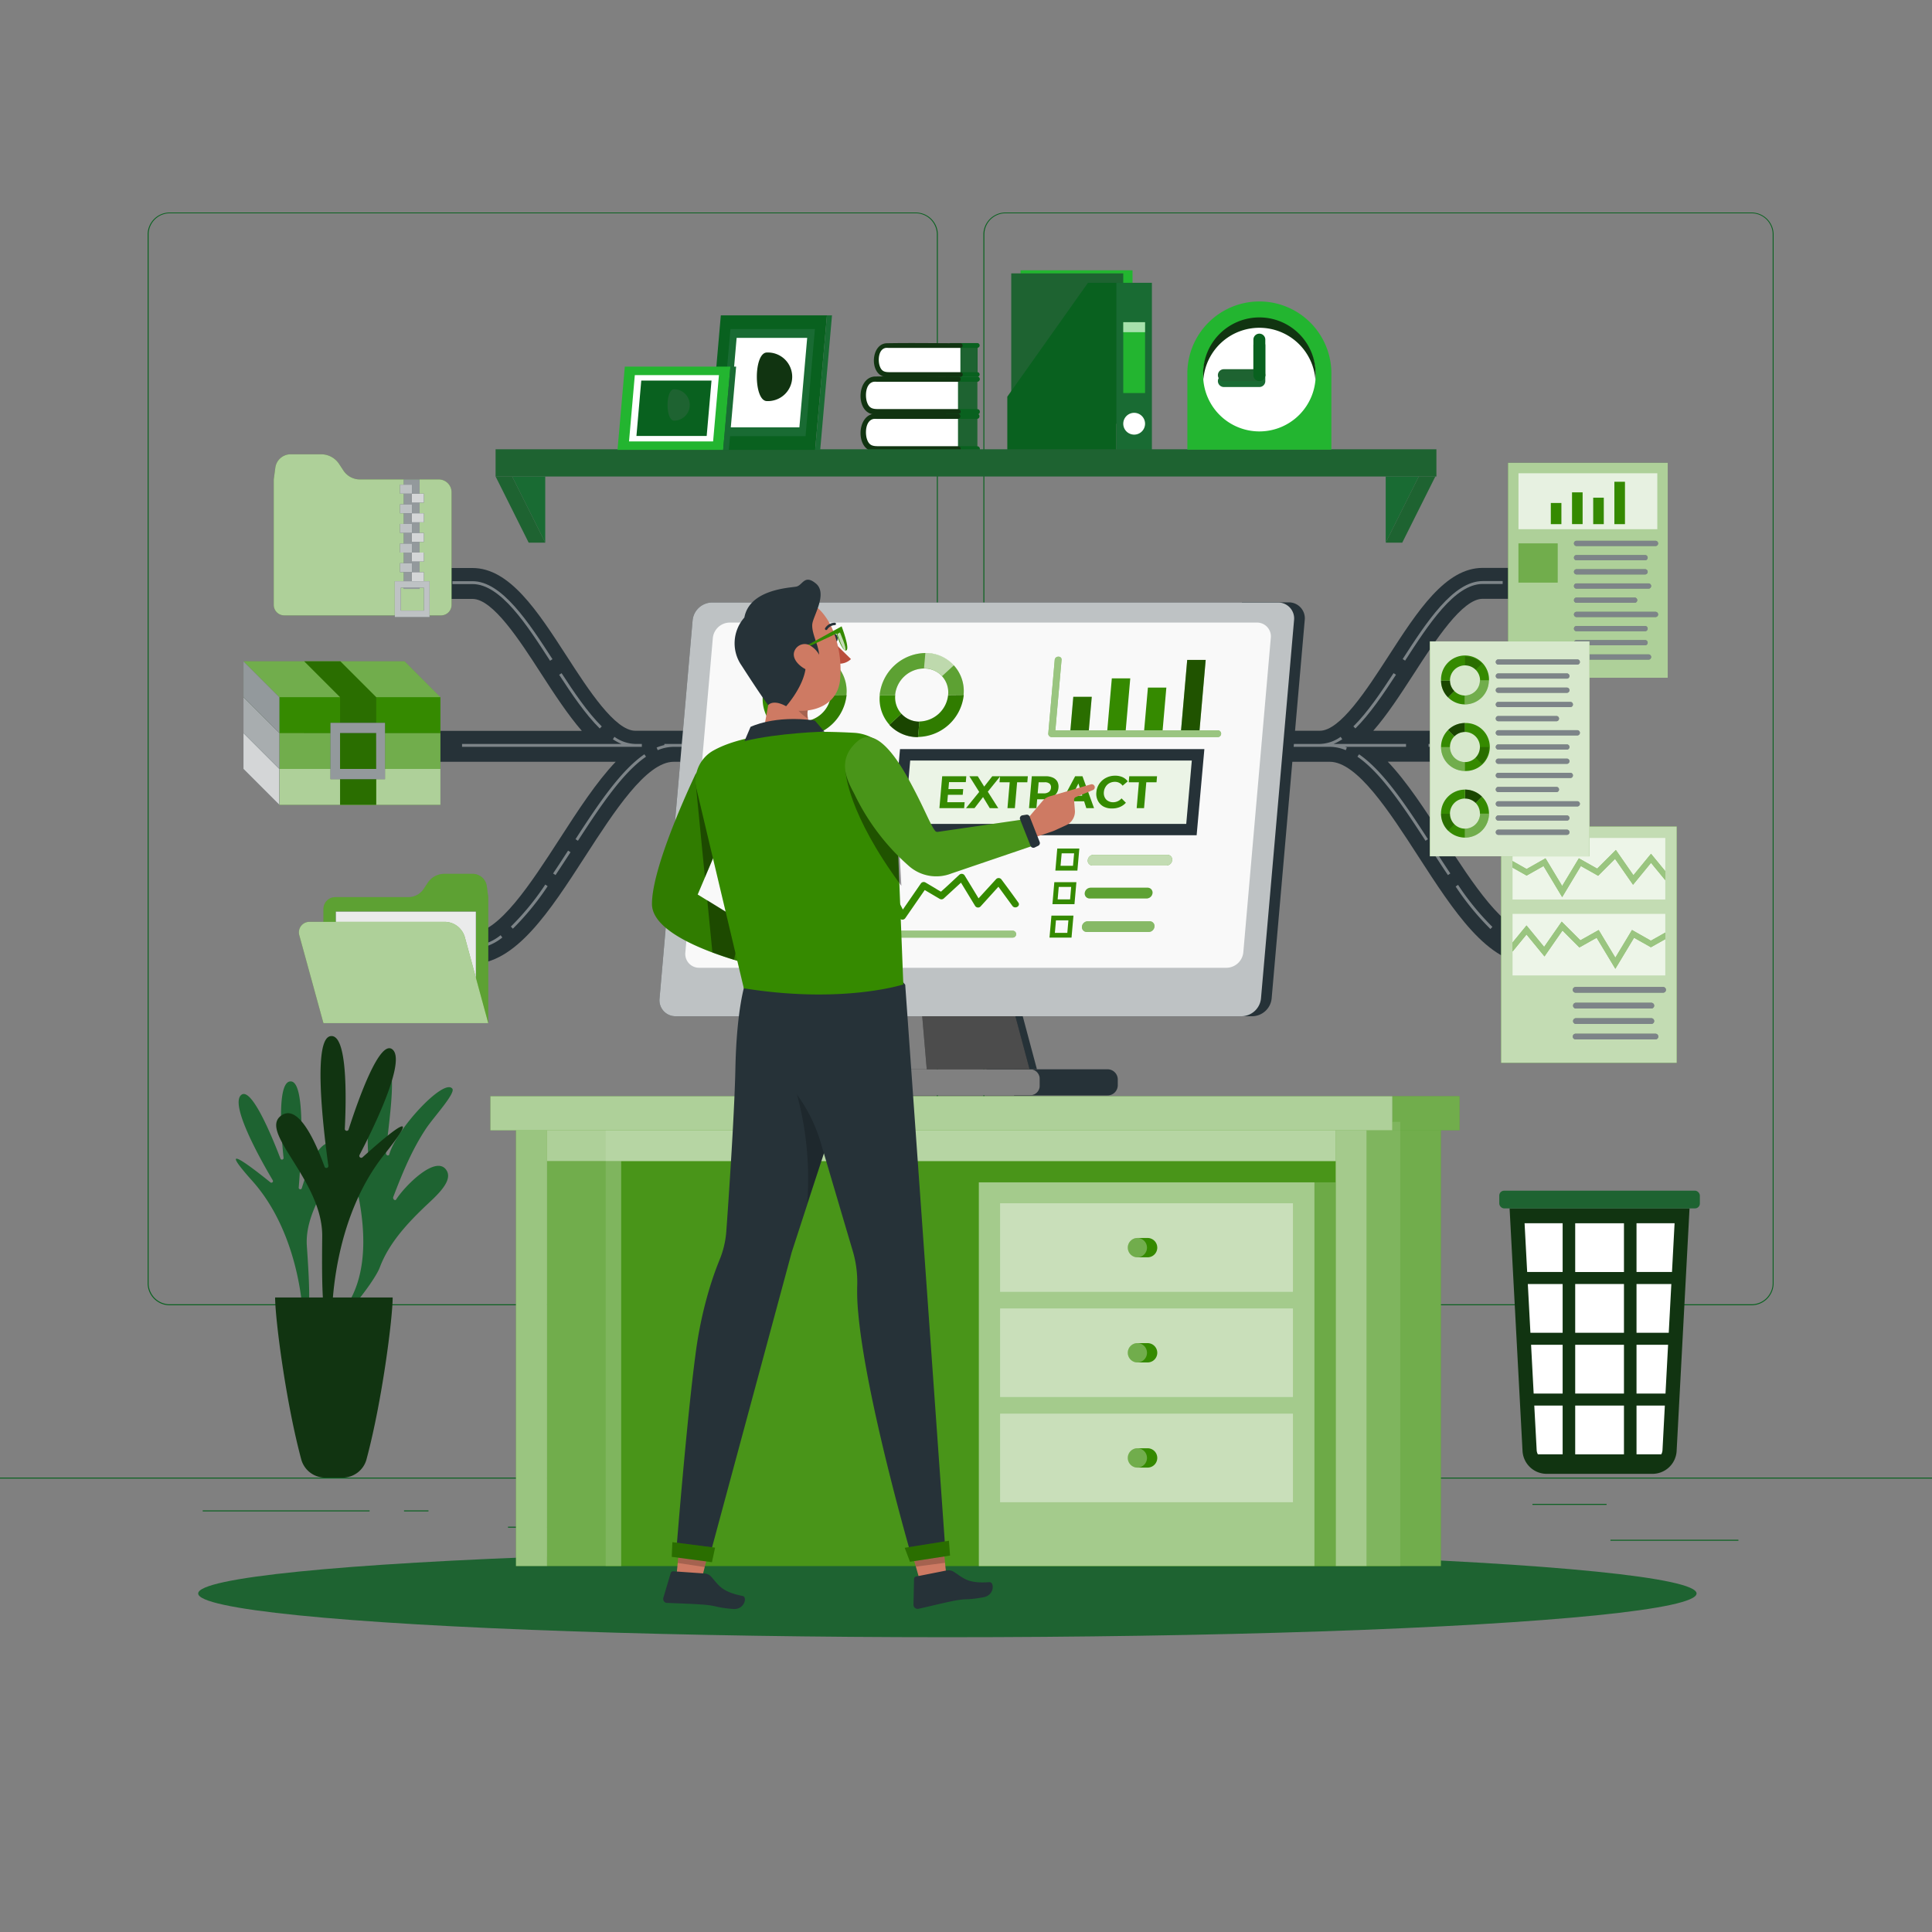 <svg id="SvgjsSvg1001" width="288" height="288" xmlns="http://www.w3.org/2000/svg" version="1.1" xmlns:xlink="http://www.w3.org/1999/xlink" xmlns:svgjs="http://svgjs.com/svgjs"><rect width="100%" height="100%" fill="#808080" stroke="none"/><defs id="SvgjsDefs1002"></defs><g id="SvgjsG1008" transform="matrix(1,0,0,1,0,0)"><svg xmlns="http://www.w3.org/2000/svg" viewBox="0 0 500 500" width="288" height="288"><rect width="33.12" height=".25" x="416.78" y="398.49" fill="#09611f" class="colorebebeb svgShape"></rect><rect width="8.69" height=".25" x="322.53" y="401.21" fill="#09611f" class="colorebebeb svgShape"></rect><rect width="19.19" height=".25" x="396.59" y="389.21" fill="#09611f" class="colorebebeb svgShape"></rect><rect width="43.19" height=".25" x="52.46" y="390.89" fill="#09611f" class="colorebebeb svgShape"></rect><rect width="6.33" height=".25" x="104.56" y="390.89" fill="#09611f" class="colorebebeb svgShape"></rect><rect width="93.68" height=".25" x="131.47" y="395.11" fill="#09611f" class="colorebebeb svgShape"></rect><path fill="#09611f" d="M237 337.8H43.92a5.71 5.71 0 01-5.71-5.71V60.66A5.71 5.71 0 0143.92 55H237a5.71 5.71 0 015.71 5.71V332.09A5.71 5.71 0 01237 337.8zM43.92 55.2a5.47 5.47 0 00-5.46 5.46V332.09a5.47 5.47 0 005.46 5.46H237a5.47 5.47 0 005.46-5.46V60.66A5.47 5.47 0 00237 55.2zM453.31 337.8H260.21a5.72 5.72 0 01-5.71-5.71V60.66A5.72 5.72 0 01260.21 55h193.1A5.71 5.71 0 01459 60.66V332.09A5.71 5.71 0 01453.31 337.8zM260.21 55.2a5.47 5.47 0 00-5.46 5.46V332.09a5.47 5.47 0 005.46 5.46h193.1a5.47 5.47 0 005.46-5.46V60.66a5.47 5.47 0 00-5.46-5.46z" class="colorebebeb svgShape"></path><rect width="500" height=".25" y="382.4" fill="#09611f" class="colorebebeb svgShape"></rect><rect width="28.99" height="38.91" x="264.11" y="69.95" fill="#23b530" transform="rotate(180 278.605 89.405)" class="colorf0f0f0 svgShape"></rect><rect width="28.99" height="38.91" x="261.71" y="70.75" fill="#1e6331" transform="rotate(180 276.205 90.205)" class="colorf5f5f5 svgShape"></rect><rect width="9.19" height="43.43" x="288.92" y="73.19" fill="#196b33" class="colore0e0e0 svgShape"></rect><polygon fill="#09611f" points="281.56 73.19 260.69 102.66 260.69 116.62 288.92 116.62 288.92 73.19 281.56 73.19" class="colorebebeb svgShape"></polygon><path fill="#ffffff" d="M296.34,109.66a2.82,2.82,0,1,1-2.82-2.82A2.82,2.82,0,0,1,296.34,109.66Z" class="colorfafafa svgShape"></path><rect width="5.64" height="18.34" x="290.7" y="83.38" fill="#23b530" class="colorf0f0f0 svgShape"></rect><rect width="5.64" height="2.59" x="290.7" y="83.38" fill="#ffffff" opacity=".6" class="colorfafafa svgShape"></rect><path fill="#09611f" d="M252.89,105.87V98.8a.68.68,0,0,0,0-1.36l-8.09,0v9.82h8.09A.68.68,0,0,0,252.89,105.87Z" class="colorebebeb svgShape"></path><rect width="6.28" height="7.06" x="246.61" y="98.8" fill="#1e6331" class="colorf5f5f5 svgShape"></rect><path fill="#ffffff" d="M247.93,106.55H226.14c-1.5,0-2.71-1.89-2.71-4.22s1.21-4.21,2.71-4.21h21.79Z" class="colorfafafa svgShape"></path><path fill="#113411" d="M247.93,97.44c-7.13,0-14.28-.12-21.41,0-4.88.09-5.15,9.46-.36,9.79,3.34.22,6.78,0,10.13,0h11.64a.68.68,0,0,0,0-1.36H227.65c-1.57,0-2.69,0-3.29-1.86-.52-1.6-.36-4.86,1.78-5.21a4.57,4.57,0,0,1,.74,0h21.05a.68.68,0,0,0,0-1.36Z" class="colore6e6e6 svgShape"></path><path fill="#09611f" d="M253,96.32V90a.61.61,0,0,0,0-1.21c-2.4,0-4.79,0-7.19,0v8.72H253A.6.6,0,0,0,253,96.32Z" class="colorebebeb svgShape"></path><rect width="5.58" height="6.28" x="247.38" y="90.04" fill="#1e6331" class="colorf5f5f5 svgShape"></rect><path fill="#ffffff" d="M248.55,96.92H229.19c-1.33,0-2.41-1.67-2.41-3.74s1.08-3.75,2.41-3.75h19.36Z" class="colorfafafa svgShape"></path><path fill="#113411" d="M248.55,88.83c-6.33,0-12.68-.11-19,0-4.34.08-4.58,8.4-.32,8.69,3,.21,6,0,9,0h10.34a.6.6,0,0,0,0-1.2h-18c-1.39,0-2.38,0-2.92-1.66-.47-1.41-.32-4.31,1.58-4.62a3.64,3.64,0,0,1,.66,0h18.7a.61.61,0,0,0,0-1.21Z" class="colore6e6e6 svgShape"></path><path fill="#09611f" d="M252.89,115.48v-7.07a.68.68,0,0,0,0-1.35c-2.69,0-5.39,0-8.09,0v9.82h8.09A.68.68,0,0,0,252.89,115.48Z" class="colorebebeb svgShape"></path><rect width="6.28" height="7.06" x="246.61" y="108.41" fill="#1e6331" class="colorf5f5f5 svgShape"></rect><path fill="#ffffff" d="M247.93,116.16H226.14c-1.5,0-2.71-1.89-2.71-4.21s1.21-4.22,2.71-4.22h21.79Z" class="colorfafafa svgShape"></path><path fill="#113411" d="M247.93,107.06c-7.13,0-14.28-.13-21.41,0-4.88.08-5.15,9.45-.36,9.78,3.34.23,6.78,0,10.13,0h11.64a.68.68,0,0,0,0-1.36H227.65c-1.57,0-2.69,0-3.29-1.86-.52-1.6-.36-4.86,1.78-5.21a4.57,4.57,0,0,1,.74,0h21.05a.68.68,0,0,0,0-1.35Z" class="colore6e6e6 svgShape"></path><rect width="243.48" height="7.05" x="128.26" y="116.27" fill="#1e6331" class="colorf5f5f5 svgShape"></rect><polygon fill="#196b33" points="358.62 140.44 358.62 123.31 367.18 123.31 358.62 140.44" class="colore0e0e0 svgShape"></polygon><polygon fill="#1e6331" points="362.9 140.44 371.47 123.31 367.18 123.31 358.62 140.44 362.9 140.44" class="colorf5f5f5 svgShape"></polygon><polygon fill="#196b33" points="141.11 140.44 141.11 123.31 132.54 123.31 141.11 140.44" class="colore0e0e0 svgShape"></polygon><polygon fill="#1e6331" points="136.82 140.44 128.26 123.31 132.54 123.31 141.11 140.44 136.82 140.44" class="colorf5f5f5 svgShape"></polygon><path fill="#23b530" d="M344.56,97.73v-.64a18.64,18.64,0,1,0-37.27,0v19.28h37.27Z" class="colorf0f0f0 svgShape"></path><path fill="#ffffff" d="M311.37,97.09a14.56,14.56,0,1,0,14.55-14.56A14.56,14.56,0,0,0,311.37,97.09Z" class="colorfafafa svgShape"></path><path fill="#113411" d="M325.92,84.83a14.53,14.53,0,0,0-14.49,13.4c0-.38-.06-.76-.06-1.14a14.56,14.56,0,1,1,29.11,0c0,.38,0,.76-.06,1.14A14.53,14.53,0,0,0,325.92,84.83Z" class="colore6e6e6 svgShape"></path><path fill="#196b33" d="M316.73,97.08h7.65V89.42a1.54,1.54,0,1,1,3.08,0v9.2a1.53,1.53,0,0,1-1.54,1.54h-9.19a1.54,1.54,0,0,1,0-3.08Z" class="colore0e0e0 svgShape"></path><path fill="#1e6331" d="M316.73,98.63a1.54,1.54,0,0,1,0-3.08h9.19a1.54,1.54,0,0,1,0,3.08Z" class="colorf5f5f5 svgShape"></path><path fill="#09611f" d="M324.38,87.89a1.54,1.54,0,1,1,3.08,0v9.2a1.54,1.54,0,1,1-3.08,0Z" class="colorebebeb svgShape"></path><polygon fill="#09611f" points="210.96 116.43 183.51 116.43 186.55 81.61 214.01 81.61 210.96 116.43" class="colorebebeb svgShape"></polygon><polygon fill="#196b33" points="210.96 116.43 212.27 116.43 215.32 81.61 214.01 81.61 210.96 116.43" class="colore0e0e0 svgShape"></polygon><polygon fill="#196b33" points="208.47 112.88 186.62 112.88 189.04 85.16 210.9 85.16 208.47 112.88" class="colore0e0e0 svgShape"></polygon><polygon fill="#ffffff" points="206.88 110.6 188.62 110.6 190.64 87.44 208.9 87.44 206.88 110.6" class="colorfafafa svgShape"></polygon><path fill="#113411" d="M198.48,103.8a6.29,6.29,0,1,0,0-12.57C195,91.23,195,103.8,198.48,103.8Z" class="colore6e6e6 svgShape"></path><polygon fill="#23b530" points="187.15 116.43 189.03 94.88 161.7 94.88 159.81 116.43 187.15 116.43" class="colorf0f0f0 svgShape"></polygon><polygon fill="#196b33" points="187.15 116.43 189.03 94.88 190.51 94.88 188.62 116.43 187.15 116.43" class="colore0e0e0 svgShape"></polygon><polygon fill="#ffffff" points="184.55 114.24 186.06 97.08 164.29 97.08 162.79 114.24 184.55 114.24" class="colorfafafa svgShape"></polygon><polygon fill="#09611f" points="182.89 112.82 184.14 98.49 165.96 98.49 164.71 112.82 182.89 112.82" class="colorebebeb svgShape"></polygon><path fill="#1e6331" d="M174.45 108.86a4.06 4.06 0 000-8.12C172.2 100.74 172.2 108.86 174.45 108.86zM78.48 340.3a.37.37 0 01-.13-.28c-.09-2-1.27-21.23-13.07-34.42-10-11.17.26-3.2 4.7.39a.41.41 0 00.61-.53c-3.13-5.29-11-19.28-8.26-22 2.57-2.57 7.89 10.21 10.26 16.41a.42.42 0 00.8-.19c-.69-6.56-1.68-20.28 2-19.8s2.64 18.6 1.92 27.47a.41.41 0 00.8.15C79.77 302 82.91 294 86.6 296.11c5.46 3.16-8 14.27-7.19 26.32C80.24 334.25 80.46 342 78.48 340.3z" class="colorf5f5f5 svgShape"></path><path fill="#1e6331" d="M84.1,343.71s.07-.19.18-.27c13.59-9.41,10.24-30.11,6.11-42.95a34.92,34.92,0,0,1-2-8.87c2.89,3.46,4.62,8,6.55,12.13.26.54.89.35.8-.24-1-6.62-1.44-27.43,4.57-27.06,2.72.17-.3,18.27-.42,22,0,.59.72.82.87.27,1.78-6.43,14-19.69,16.28-17,1,1.13-4.79,7.36-6.74,10.29-3.67,5.49-6.18,11.62-8.52,17.76-.2.54.46,1.11.75.65,2.18-3.43,10.29-11.68,13-7.59,2,3-3.33,7.25-5.94,9.8C105,317.06,100.54,322,98.29,328,96.76,332.12,85.74,345.9,84.1,343.71Z" class="colorf5f5f5 svgShape"></path><path fill="#113411" d="M85.76,341.73a.46.46,0,0,0,.14-.35c0-2.39.15-25.85,13.6-42.65,11.38-14.22-.52-3.87-5.68.78a.5.5,0,0,1-.78-.6c3.46-6.63,12.07-24.14,8.59-27.26-3.3-3-8.91,12.91-11.39,20.59a.5.5,0,0,1-1-.18c.39-8,.7-24.73-3.75-23.9s-2,22.76-.52,33.48a.5.5,0,0,1-1,.24c-2.37-6.52-6.71-16.11-11.05-13.27-6.42,4.2,10.7,16.8,10.47,31.49C83.23,334.5,83.47,343.92,85.76,341.73Z" class="colore6e6e6 svgShape"></path><path fill="#113411" d="M94.85 377.68c4.08-15.2 6.77-36.62 6.77-41.89H71.2c0 5.27 2.68 26.69 6.76 41.89a6.4 6.4 0 006.19 4.73h4.52A6.4 6.4 0 0094.85 377.68zM427.66 381.43H400.28a6.26 6.26 0 01-6.25-5.92l-3.35-62.79h46.57l-3.34 62.79A6.26 6.26 0 01427.66 381.43z" class="colore6e6e6 svgShape"></path><rect width="12.62" height="12.62" x="407.66" y="316.58" fill="#ffffff" class="colorfafafa svgShape"></rect><rect width="12.62" height="12.62" x="407.66" y="332.3" fill="#ffffff" class="colorfafafa svgShape"></rect><rect width="12.62" height="12.62" x="407.66" y="348.03" fill="#ffffff" class="colorfafafa svgShape"></rect><rect width="12.62" height="12.62" x="407.66" y="363.76" fill="#ffffff" class="colorfafafa svgShape"></rect><rect width="51.91" height="4.58" x="388.01" y="308.15" fill="#1e6331" rx="1.25" class="colorf5f5f5 svgShape"></rect><path fill="#ffffff" d="M430.86 363.76h-7.33v12.61h6.41a2.51 2.51 0 00.31-1.06zM404.41 363.76h-7.34l.62 11.55a2.51 2.51 0 00.31 1.06h6.41z" class="colorfafafa svgShape"></path><polygon fill="#ffffff" points="404.41 348.03 396.24 348.03 396.91 360.65 404.41 360.65 404.41 348.03" class="colorfafafa svgShape"></polygon><polygon fill="#ffffff" points="404.41 332.3 395.4 332.3 396.07 344.92 404.41 344.92 404.41 332.3" class="colorfafafa svgShape"></polygon><polygon fill="#ffffff" points="404.41 316.57 394.56 316.57 395.23 329.19 404.41 329.19 404.41 316.57" class="colorfafafa svgShape"></polygon><polygon fill="#ffffff" points="423.53 348.03 423.53 360.65 431.03 360.65 431.7 348.03 423.53 348.03" class="colorfafafa svgShape"></polygon><polygon fill="#ffffff" points="423.53 332.3 423.53 344.92 431.87 344.92 432.54 332.3 423.53 332.3" class="colorfafafa svgShape"></polygon><polygon fill="#ffffff" points="423.53 316.57 423.53 329.19 432.71 329.19 433.38 316.57 423.53 316.57" class="colorfafafa svgShape"></polygon><g fill="#000000" class="color000 svgShape"><ellipse cx="245.18" cy="412.39" fill="#1e6331" rx="193.89" ry="11.32" class="colorf5f5f5 svgShape"></ellipse></g><g fill="#000000" class="color000 svgShape"><path fill="#263238" d="M396.51,241.47c-7.08,0-15.44-12.93-22.82-24.35-4.84-7.48-9.54-14.75-14.54-20H375.7v-8H355.4c3.63-4.14,7.07-9.45,10.6-14.9,5.54-8.58,12.44-19.25,17.71-19.25h15.52v-8H383.71c-9.63,0-16.82,11.13-24.43,22.91-5.54,8.57-12.44,19.24-17.72,19.24H164.42c-5.27,0-12.17-10.67-17.71-19.24C139.09,158.1,131.9,147,122.28,147H106.75v8h15.53c5.27,0,12.17,10.67,17.71,19.25,3.52,5.45,7,10.76,10.59,14.9H78.68v8h80.66c-5,5.25-9.71,12.52-14.54,20-7.38,11.41-15.74,24.35-22.82,24.35H92.56v8H122c11.43,0,20.23-13.6,29.53-28,7.38-11.42,15.74-24.35,22.82-24.35H344.15c7.08,0,15.44,12.93,22.82,24.35,9.31,14.4,18.1,28,29.54,28h29.42v-8Z" class="color263238 svgShape"></path><g opacity=".4" fill="#000000" class="color000 svgShape"><path fill="#ffffff" d="M351.72 195.21l-.42.62c5.89 4.06 11.47 12.26 17.62 21.76l.63-.41C363.35 207.61 357.73 199.35 351.72 195.21zM377.34 229l-.62.43a69.87 69.87 0 009 11l.51-.55A68.36 68.36 0 01377.34 229zM370.83 220.55c1.3 2 2.59 4 3.89 5.92l.62-.42c-1.29-1.93-2.58-3.92-3.88-5.91zM389 242l-.44.6a13.58 13.58 0 008 3h19.84v-.75H396.51A12.88 12.88 0 01389 242z" class="colorfff svgShape"></path><rect width="6" height=".75" x="419.93" y="244.88" fill="#ffffff" class="colorfff svgShape"></rect><rect width="6" height=".75" x="78.68" y="192.53" fill="#ffffff" class="colorfff svgShape"></rect><rect width="23.27" height=".75" x="90.49" y="192.53" fill="#ffffff" class="colorfff svgShape"></rect><path fill="#ffffff" d="M119.58,192.53v.75h46.53v-.75h-1.69a9.73,9.73,0,0,1-5.4-1.84l-.41.63a13.72,13.72,0,0,0,2.24,1.21Z" class="colorfff svgShape"></path><rect width="23.27" height=".75" x="288.26" y="192.53" fill="#ffffff" class="colorfff svgShape"></rect><path fill="#ffffff" d="M363.88,193.28v-.75H345.14a14.14,14.14,0,0,0,2.24-1.21l-.42-.63a9.7,9.7,0,0,1-5.4,1.84H317.35v.75h26.8a10.71,10.71,0,0,1,4.13.87l.29-.69-.5-.18Z" class="colorfff svgShape"></path><rect width="11.63" height=".75" x="270.81" y="192.53" fill="#ffffff" class="colorfff svgShape"></rect><rect width="46.53" height=".75" x="218.46" y="192.53" fill="#ffffff" class="colorfff svgShape"></rect><rect width="6" height=".75" x="369.7" y="192.53" fill="#ffffff" class="colorfff svgShape"></rect><path fill="#ffffff" d="M361.28 174.62l-.63-.41c-3.12 4.79-6.75 10.19-10.4 13.78l.52.53C354.48 184.88 358.14 179.44 361.28 174.62zM383.71 151.13h5.18v-.75h-5.18c-7.64 0-14.58 10.72-20.7 20.18l.63.41C369.66 161.67 376.48 151.13 383.71 151.13z" class="colorfff svgShape"></path><rect width="6" height=".75" x="393.23" y="150.38" fill="#ffffff" class="colorfff svgShape"></rect><path fill="#ffffff" d="M155.74 188c-3.66-3.59-7.29-9-10.4-13.78l-.63.41c3.14 4.82 6.8 10.26 10.5 13.9zM142.35 171l.63-.41c-6.13-9.46-13.07-20.18-20.7-20.18h-5.19v.75h5.19C129.5 151.13 136.33 161.67 142.35 171z" class="colorfff svgShape"></path><rect width="6" height=".75" x="106.75" y="150.38" fill="#ffffff" class="colorfff svgShape"></rect><polygon fill="#ffffff" points="189.38 192.53 187.61 192.53 187.61 193.28 189.38 193.28 193.61 193.28 212.65 193.28 212.65 192.53 193.61 192.53 189.38 192.53" class="colorfff svgShape"></polygon><path fill="#ffffff" d="M148.94 217.18l.63.41c6.15-9.5 11.72-17.7 17.62-21.76l-.43-.62C160.75 199.35 155.13 207.61 148.94 217.18zM174.33 192.53h-2.4v.29a12.4 12.4 0 00-2 .64l.29.69a10.79 10.79 0 014.13-.87h9.74v-.75h-9.74zM122 244.88H102.14v.75H122a13.55 13.55 0 008-3l-.44-.6A12.88 12.88 0 01122 244.88zM143.14 226.05l.63.42c1.29-1.94 2.59-3.93 3.88-5.92l-.63-.41C145.73 222.13 144.44 224.12 143.14 226.05zM132.21 239.8l.52.55a69.34 69.34 0 009-11l-.61-.43A68.33 68.33 0 01132.21 239.8z" class="colorfff svgShape"></path><rect width="6" height=".75" x="92.56" y="244.88" fill="#ffffff" class="colorfff svgShape"></rect></g></g><g fill="#000000" class="color000 svgShape"><path fill="#358a00" d="M122.32,226.15H115a5.16,5.16,0,0,0-4.29,2.3l-1.07,1.62a4.71,4.71,0,0,1-3.93,2.11H86.78a3.07,3.07,0,0,0-3.07,3.08v29.53h42.65V232.18l-.38-2.83A3.69,3.69,0,0,0,122.32,226.15Z" class="colore1330c svgShape"></path><path fill="#ffffff" d="M122.32,226.15H115a5.16,5.16,0,0,0-4.29,2.3l-1.07,1.62a4.71,4.71,0,0,1-3.93,2.11H86.78a3.07,3.07,0,0,0-3.07,3.08v29.53h42.65V232.18l-.38-2.83A3.69,3.69,0,0,0,122.32,226.15Z" opacity=".2" class="colorfff svgShape"></path><rect width="36.25" height="24.79" x="86.91" y="235.92" fill="#263238" class="color263238 svgShape"></rect><rect width="36.25" height="24.79" x="86.91" y="235.92" fill="#ffffff" opacity=".9" class="colorfff svgShape"></rect><path fill="#358a00" d="M126.36,264.79H83.71L77.45,242a2.72,2.72,0,0,1,2.62-3.43h35a5.45,5.45,0,0,1,5.24,4Z" class="colore1330c svgShape"></path><path fill="#ffffff" d="M126.36,264.79H83.71L77.45,242a2.72,2.72,0,0,1,2.62-3.43h35a5.45,5.45,0,0,1,5.24,4Z" opacity=".6" class="colorfff svgShape"></path><path fill="#358a00" d="M75.2,117.57h7.91a5.56,5.56,0,0,1,4.63,2.48l1.15,1.75a5.12,5.12,0,0,0,4.25,2.28h20.41a3.31,3.31,0,0,1,3.31,3.31v29.16a2.71,2.71,0,0,1-2.71,2.71H73.56a2.71,2.71,0,0,1-2.71-2.71V124.08l.41-3.06A4,4,0,0,1,75.2,117.57Z" class="colore1330c svgShape"></path><path fill="#ffffff" d="M75.2,117.57h7.91a5.56,5.56,0,0,1,4.63,2.48l1.15,1.75a5.12,5.12,0,0,0,4.25,2.28h20.41a3.31,3.31,0,0,1,3.31,3.31v29.16a2.71,2.71,0,0,1-2.71,2.71H73.56a2.71,2.71,0,0,1-2.71-2.71V124.08l.41-3.06A4,4,0,0,1,75.2,117.57Z" opacity=".6" class="colorfff svgShape"></path><rect width="4.09" height="28.33" x="104.5" y="124.08" fill="#263238" class="color263238 svgShape"></rect><rect width="4.09" height="28.33" x="104.5" y="124.08" fill="#ffffff" opacity=".5" class="colorfff svgShape"></rect><rect width="3.14" height="2.33" x="103.53" y="125.43" fill="#263238" class="color263238 svgShape"></rect><rect width="3.14" height="2.33" x="103.53" y="130.51" fill="#263238" class="color263238 svgShape"></rect><rect width="3.14" height="2.33" x="103.53" y="135.59" fill="#263238" class="color263238 svgShape"></rect><rect width="3.14" height="2.33" x="103.53" y="140.67" fill="#263238" class="color263238 svgShape"></rect><rect width="3.14" height="2.33" x="103.53" y="145.75" fill="#263238" class="color263238 svgShape"></rect><rect width="3.14" height="2.33" x="103.53" y="125.43" fill="#ffffff" opacity=".7" class="colorfff svgShape"></rect><rect width="3.14" height="2.33" x="103.53" y="130.51" fill="#ffffff" opacity=".7" class="colorfff svgShape"></rect><rect width="3.14" height="2.33" x="103.53" y="135.59" fill="#ffffff" opacity=".7" class="colorfff svgShape"></rect><rect width="3.14" height="2.33" x="103.53" y="140.67" fill="#ffffff" opacity=".7" class="colorfff svgShape"></rect><rect width="3.14" height="2.33" x="103.53" y="145.75" fill="#ffffff" opacity=".7" class="colorfff svgShape"></rect><rect width="3.14" height="2.33" x="106.57" y="127.76" fill="#263238" class="color263238 svgShape"></rect><rect width="3.14" height="2.33" x="106.57" y="132.84" fill="#263238" class="color263238 svgShape"></rect><rect width="3.14" height="2.33" x="106.57" y="137.92" fill="#263238" class="color263238 svgShape"></rect><rect width="3.14" height="2.33" x="106.57" y="143" fill="#263238" class="color263238 svgShape"></rect><rect width="3.14" height="2.33" x="106.57" y="148.08" fill="#263238" class="color263238 svgShape"></rect><g opacity=".8" fill="#000000" class="color000 svgShape"><rect width="3.14" height="2.33" x="106.57" y="127.76" fill="#ffffff" class="colorfff svgShape"></rect><rect width="3.14" height="2.33" x="106.57" y="132.84" fill="#ffffff" class="colorfff svgShape"></rect><rect width="3.14" height="2.33" x="106.57" y="137.92" fill="#ffffff" class="colorfff svgShape"></rect><rect width="3.14" height="2.33" x="106.57" y="143" fill="#ffffff" class="colorfff svgShape"></rect><rect width="3.14" height="2.33" x="106.57" y="148.08" fill="#ffffff" class="colorfff svgShape"></rect></g><path fill="#263238" d="M102.17,150.42v9.29h9v-9.29Zm7.55,7.6h-6V152.1h6Z" class="color263238 svgShape"></path><path fill="#ffffff" d="M102.17,150.42v9.29h9v-9.29Zm7.55,7.6h-6V152.1h6Z" opacity=".7" class="colorfff svgShape"></path><polygon fill="#358a00" points="104.7 171.15 63.01 171.15 63.01 180.44 72.29 189.72 113.97 189.72 113.97 180.43 104.7 171.15" class="colore1330c svgShape"></polygon><polygon fill="#ffffff" points="104.7 171.15 63.01 171.15 63.01 180.44 72.29 189.72 113.97 189.72 113.97 180.43 104.7 171.15" opacity=".3" class="colorfff svgShape"></polygon><rect width="41.69" height="9.29" x="72.29" y="189.71" fill="#358a00" class="colore1330c svgShape"></rect><rect width="41.69" height="9.29" x="72.29" y="189.71" fill="#ffffff" opacity=".3" class="colorfff svgShape"></rect><rect width="41.69" height="9.29" x="72.29" y="199" fill="#358a00" class="colore1330c svgShape"></rect><rect width="41.69" height="9.29" x="72.29" y="199" fill="#ffffff" opacity=".6" class="colorfff svgShape"></rect><rect width="41.69" height="9.29" x="72.29" y="180.43" fill="#358a00" class="colore1330c svgShape"></rect><polygon fill="#358a00" points="88.01 208.29 97.37 208.29 97.37 180.43 88.09 171.15 78.73 171.15 88.01 180.43 88.01 208.29" class="colore1330c svgShape"></polygon><polygon points="88.01 208.29 97.37 208.29 97.37 180.43 88.09 171.15 78.73 171.15 88.01 180.43 88.01 208.29" opacity=".2" fill="#000000" class="color000 svgShape"></polygon><path fill="#263238" d="M85.52,187.07v14.58H99.64V187.07ZM97.37,199H88v-9.29h9.36Z" class="color263238 svgShape"></path><path fill="#ffffff" d="M85.52,187.07v14.58H99.64V187.07ZM97.37,199H88v-9.29h9.36Z" opacity=".5" class="colorfff svgShape"></path><polygon fill="#263238" points="63.01 171.15 63.01 180.44 72.29 189.72 72.29 180.43 63.01 171.15" class="color263238 svgShape"></polygon><polygon fill="#ffffff" points="63.01 171.15 63.01 180.44 72.29 189.72 72.29 180.43 63.01 171.15" opacity=".5" class="colorfff svgShape"></polygon><polygon fill="#263238" points="63.01 180.43 63.01 189.73 72.29 199 72.29 189.71 63.01 180.43" class="color263238 svgShape"></polygon><polygon fill="#ffffff" points="63.01 180.43 63.01 189.73 72.29 199 72.29 189.71 63.01 180.43" opacity=".6" class="colorfff svgShape"></polygon><polygon fill="#263238" points="63.01 189.72 63.01 199.01 72.29 208.29 72.29 199 63.01 189.72" class="color263238 svgShape"></polygon><polygon fill="#ffffff" points="63.01 189.72 63.01 199.01 72.29 208.29 72.29 199 63.01 189.72" opacity=".8" class="colorfff svgShape"></polygon></g><g fill="#000000" class="color000 svgShape"><rect width="45.46" height="61.18" x="388.48" y="213.89" fill="#358a00" class="colore1330c svgShape"></rect><rect width="45.46" height="61.18" x="388.48" y="213.89" fill="#ffffff" opacity=".7" class="colorfff svgShape"></rect><rect width="39.52" height="15.93" x="391.45" y="216.86" fill="#ffffff" opacity=".7" class="colorfff svgShape"></rect><rect width="39.52" height="15.93" x="391.45" y="236.51" fill="#ffffff" opacity=".7" class="colorfff svgShape"></rect><polygon fill="#358a00" points="430.97 225.45 427.28 220.96 422.73 226.51 418.18 219.97 413.35 224.8 408.61 222.13 404.29 229.29 399.98 222.13 395.09 224.9 391.45 222.84 391.45 224.54 395.09 226.6 399.46 224.13 404.29 232.17 409.13 224.13 413.6 226.65 417.97 222.27 422.63 228.97 427.28 223.3 430.97 227.79 430.97 225.45" class="colore1330c svgShape"></polygon><polygon fill="#ffffff" points="430.97 225.45 427.28 220.96 422.73 226.51 418.18 219.97 413.35 224.8 408.61 222.13 404.29 229.29 399.98 222.13 395.09 224.9 391.45 222.84 391.45 224.54 395.09 226.6 399.46 224.13 404.29 232.17 409.13 224.13 413.6 226.65 417.97 222.27 422.63 228.97 427.28 223.3 430.97 227.79 430.97 225.45" opacity=".5" class="colorfff svgShape"></polygon><polygon fill="#358a00" points="430.97 241.35 427.25 243.45 422.36 240.68 418.05 247.84 413.74 240.69 409 243.35 404.17 238.52 399.62 245.06 395.06 239.51 391.45 243.92 391.45 246.26 395.06 241.85 399.71 247.52 404.37 240.82 408.74 245.2 413.21 242.69 418.05 250.72 422.89 242.69 427.25 245.15 430.97 243.06 430.97 241.35" class="colore1330c svgShape"></polygon><polygon fill="#ffffff" points="430.97 241.35 427.25 243.45 422.36 240.68 418.05 247.84 413.74 240.69 409 243.35 404.17 238.52 399.62 245.06 395.06 239.51 391.45 243.92 391.45 246.26 395.06 241.85 399.71 247.52 404.37 240.82 408.74 245.2 413.21 242.69 418.05 250.72 422.89 242.69 427.25 245.15 430.97 243.06 430.97 241.35" opacity=".5" class="colorfff svgShape"></polygon><path fill="#263238" d="M407.77 256.91h22.64a.74.74 0 000-1.48H407.77a.74.74 0 000 1.48zM407.77 261h19.67a.75.75 0 000-1.49H407.77a.75.75 0 000 1.49zM407.77 265h19.67a.75.75 0 000-1.49H407.77a.75.75 0 000 1.49zM407.77 269h20.66a.74.74 0 000-1.48H407.77a.74.74 0 000 1.48z" class="color263238 svgShape"></path><g opacity=".4" fill="#000000" class="color000 svgShape"><path fill="#ffffff" d="M407.77 256.91h22.64a.74.74 0 000-1.48H407.77a.74.74 0 000 1.48zM407.77 261h19.67a.75.75 0 000-1.49H407.77a.75.75 0 000 1.49zM407.77 265h19.67a.75.75 0 000-1.49H407.77a.75.75 0 000 1.49zM407.77 269h20.66a.74.74 0 000-1.48H407.77a.74.74 0 000 1.48z" class="colorfff svgShape"></path></g><rect width="41.33" height="55.62" x="390.28" y="119.78" fill="#358a00" class="colore1330c svgShape"></rect><rect width="41.33" height="55.62" x="390.28" y="119.78" fill="#ffffff" opacity=".6" class="colorfff svgShape"></rect><rect width="35.93" height="14.48" x="392.98" y="122.48" fill="#ffffff" opacity=".7" class="colorfff svgShape"></rect><path fill="#263238" d="M407.93 141.31h20.59a.68.68 0 000-1.35H407.93a.68.68 0 000 1.35zM407.93 145h17.89a.68.68 0 000-1.35H407.93a.68.68 0 000 1.35zM407.93 148.66h17.89a.68.68 0 000-1.35H407.93a.68.68 0 000 1.35zM407.93 152.34h18.79a.68.68 0 000-1.35H407.93a.68.68 0 000 1.35zM407.93 156h15.19a.68.68 0 000-1.35H407.93a.68.68 0 000 1.35zM407.93 159.69h20.59a.68.68 0 000-1.35H407.93a.68.68 0 000 1.35zM407.93 163.36h17.89a.68.68 0 000-1.35H407.93a.68.68 0 000 1.35zM407.93 167h17.89a.68.68 0 000-1.35H407.93a.68.68 0 000 1.35zM407.93 170.71h18.79a.68.68 0 000-1.35H407.93a.68.68 0 000 1.35z" class="color263238 svgShape"></path><path fill="#ffffff" d="M407.93 141.31h20.59a.68.68 0 000-1.35H407.93a.68.68 0 000 1.35zM407.93 145h17.89a.68.68 0 000-1.35H407.93a.68.68 0 000 1.35zM407.93 148.66h17.89a.68.68 0 000-1.35H407.93a.68.68 0 000 1.35zM407.93 152.34h18.79a.68.68 0 000-1.35H407.93a.68.68 0 000 1.35zM407.93 156h15.19a.68.68 0 000-1.35H407.93a.68.68 0 000 1.35zM407.93 159.69h20.59a.68.68 0 000-1.35H407.93a.68.68 0 000 1.35zM407.93 163.36h17.89a.68.68 0 000-1.35H407.93a.68.68 0 000 1.35zM407.93 167h17.89a.68.68 0 000-1.35H407.93a.68.68 0 000 1.35zM407.93 170.71h18.79a.68.68 0 000-1.35H407.93a.68.68 0 000 1.35z" opacity=".4" class="colorfff svgShape"></path><rect width="10.13" height="10.13" x="392.98" y="140.64" fill="#358a00" class="colore1330c svgShape"></rect><rect width="10.13" height="10.13" x="392.98" y="140.64" fill="#ffffff" opacity=".3" class="colorfff svgShape"></rect><rect width="2.74" height="5.48" x="401.35" y="130.17" fill="#358a00" class="colore1330c svgShape"></rect><rect width="2.74" height="8.22" x="406.84" y="127.42" fill="#358a00" class="colore1330c svgShape"></rect><rect width="2.74" height="6.85" x="412.32" y="128.8" fill="#358a00" class="colore1330c svgShape"></rect><rect width="2.74" height="10.97" x="417.8" y="124.68" fill="#358a00" class="colore1330c svgShape"></rect><rect width="41.33" height="55.62" x="370.04" y="165.99" fill="#358a00" class="colore1330c svgShape"></rect><rect width="41.33" height="55.62" x="370.04" y="165.99" fill="#ffffff" opacity=".8" class="colorfff svgShape"></rect><path fill="#263238" d="M387.69 172h20.59a.68.68 0 000-1.35H387.69a.68.68 0 000 1.35zM387.69 175.63h17.89a.68.68 0 000-1.35H387.69a.68.68 0 000 1.35zM387.69 179.3h17.89a.68.68 0 000-1.35H387.69a.68.68 0 000 1.35zM387.69 183h18.79a.68.68 0 000-1.35H387.69a.68.68 0 000 1.35zM387.69 186.65h15.19a.68.68 0 000-1.35H387.69a.68.68 0 000 1.35zM387.69 190.33h20.59a.68.68 0 000-1.35H387.69a.68.68 0 000 1.35zM387.69 194h17.89a.68.68 0 000-1.35H387.69a.68.68 0 000 1.35zM387.69 197.68h17.89a.68.68 0 000-1.35H387.69a.68.68 0 000 1.35zM387.69 205h15.19a.68.68 0 000-1.35H387.69a.68.68 0 000 1.35zM387.69 208.71h20.59a.68.68 0 000-1.35H387.69a.68.68 0 000 1.35zM387.69 212.38h17.89a.68.68 0 000-1.35H387.69a.68.68 0 000 1.35zM387.69 216.06h17.89a.68.68 0 000-1.35H387.69a.68.68 0 000 1.35zM387.69 201.35h18.79a.68.68 0 000-1.35H387.69a.68.68 0 000 1.35z" class="color263238 svgShape"></path><g opacity=".4" fill="#000000" class="color000 svgShape"><path fill="#ffffff" d="M387.69 172h20.59a.68.68 0 000-1.35H387.69a.68.68 0 000 1.35zM387.69 175.63h17.89a.68.68 0 000-1.35H387.69a.68.68 0 000 1.35zM387.69 179.3h17.89a.68.68 0 000-1.35H387.69a.68.68 0 000 1.35zM387.69 183h18.79a.68.68 0 000-1.35H387.69a.68.68 0 000 1.35zM387.69 186.65h15.19a.68.68 0 000-1.35H387.69a.68.68 0 000 1.35zM387.69 190.33h20.59a.68.68 0 000-1.35H387.69a.68.68 0 000 1.35zM387.69 194h17.89a.68.68 0 000-1.35H387.69a.68.68 0 000 1.35zM387.69 197.68h17.89a.68.68 0 000-1.35H387.69a.68.68 0 000 1.35zM387.69 205h15.19a.68.68 0 000-1.35H387.69a.68.68 0 000 1.35zM387.69 208.71h20.59a.68.68 0 000-1.35H387.69a.68.68 0 000 1.35zM387.69 212.38h17.89a.68.68 0 000-1.35H387.69a.68.68 0 000 1.35zM387.69 216.06h17.89a.68.68 0 000-1.35H387.69a.68.68 0 000 1.35zM387.69 201.35h18.79a.68.68 0 000-1.35H387.69a.68.68 0 000 1.35z" class="colorfff svgShape"></path></g><path fill="#358a00" d="M376.39 190.57l-1.63-1.63a6.15 6.15 0 00-1.82 4.39h2.31A3.88 3.88 0 01376.39 190.57zM379.14 197.23a3.9 3.9 0 01-3.89-3.9h-2.31a6.2 6.2 0 006.2 6.2z" class="colore1330c svgShape"></path><path fill="#ffffff" d="M379.14,197.23a3.9,3.9,0,0,1-3.89-3.9h-2.31a6.2,6.2,0,0,0,6.2,6.2Z" opacity=".3" class="colorfff svgShape"></path><path fill="#358a00" d="M376.39,190.57a3.85,3.85,0,0,1,2.75-1.14v-2.31a6.18,6.18,0,0,0-4.38,1.82Z" class="colore1330c svgShape"></path><path d="M376.39,190.57a3.85,3.85,0,0,1,2.75-1.14v-2.31a6.18,6.18,0,0,0-4.38,1.82Z" opacity=".5" fill="#000000" class="color000 svgShape"></path><path fill="#358a00" d="M383,193.33a3.9,3.9,0,0,1-3.9,3.9v2.3a6.21,6.21,0,1,0,0-12.41v2.31A3.89,3.89,0,0,1,383,193.33Z" class="colore1330c svgShape"></path><path d="M381.9,196.08l1.63,1.64a6.18,6.18,0,0,0,1.82-4.39H383A3.85,3.85,0,0,1,381.9,196.08Z" opacity=".2" fill="#000000" class="color000 svgShape"></path><path fill="#358a00" d="M376.39,178.85l-1.63,1.63a6.14,6.14,0,0,0,4.38,1.82V180A3.86,3.86,0,0,1,376.39,178.85Z" class="colore1330c svgShape"></path><path fill="#358a00" d="M383,176.1a3.9,3.9,0,0,1-3.9,3.9v2.3a6.21,6.21,0,0,0,6.21-6.2Z" class="colore1330c svgShape"></path><path fill="#ffffff" d="M383,176.1a3.9,3.9,0,0,1-3.9,3.9v2.3a6.21,6.21,0,0,0,6.21-6.2Z" opacity=".3" class="colorfff svgShape"></path><path fill="#358a00" d="M376.39,178.85a3.85,3.85,0,0,1-1.14-2.75h-2.31a6.14,6.14,0,0,0,1.82,4.38Z" class="colore1330c svgShape"></path><path d="M376.39,178.85a3.85,3.85,0,0,1-1.14-2.75h-2.31a6.14,6.14,0,0,0,1.82,4.38Z" opacity=".5" fill="#000000" class="color000 svgShape"></path><path fill="#358a00" d="M379.14,172.2a3.89,3.89,0,0,1,3.9,3.9h2.31a6.21,6.21,0,1,0-12.41,0h2.31A3.89,3.89,0,0,1,379.14,172.2Z" class="colore1330c svgShape"></path><path d="M381.9,173.34l1.63-1.63a6.15,6.15,0,0,0-4.39-1.82v2.31A3.86,3.86,0,0,1,381.9,173.34Z" opacity=".2" fill="#000000" class="color000 svgShape"></path><path fill="#358a00" d="M381.9 207.8l1.63-1.63a6.15 6.15 0 011.82 4.39H383A3.88 3.88 0 00381.9 207.8zM379.14 214.46a3.9 3.9 0 003.9-3.9h2.31a6.21 6.21 0 01-6.21 6.21z" class="colore1330c svgShape"></path><path fill="#ffffff" d="M379.14,214.46a3.9,3.9,0,0,0,3.9-3.9h2.31a6.21,6.21,0,0,1-6.21,6.21Z" opacity=".3" class="colorfff svgShape"></path><path fill="#358a00" d="M381.9,207.8a3.9,3.9,0,0,0-2.76-1.14v-2.31a6.19,6.19,0,0,1,4.39,1.82Z" class="colore1330c svgShape"></path><path d="M381.9,207.8a3.9,3.9,0,0,0-2.76-1.14v-2.31a6.19,6.19,0,0,1,4.39,1.82Z" opacity=".5" fill="#000000" class="color000 svgShape"></path><path fill="#358a00" d="M375.25,210.56a3.9,3.9,0,0,0,3.89,3.9v2.31a6.21,6.21,0,0,1,0-12.42v2.31A3.9,3.9,0,0,0,375.25,210.56Z" class="colore1330c svgShape"></path><path d="M376.39,213.32,374.76,215a6.18,6.18,0,0,1-1.82-4.39h2.31A3.88,3.88,0,0,0,376.39,213.32Z" opacity=".2" fill="#000000" class="color000 svgShape"></path></g><g fill="#000000" class="color000 svgShape"><path fill="#263238" d="M262.44,276.73h24.19a2.65,2.65,0,0,1,2.65,2.65v1.47a2.65,2.65,0,0,1-2.65,2.65H262.44a0,0,0,0,1,0,0v-6.77A0,0,0,0,1,262.44,276.73Z" class="color263238 svgShape"></path><path d="M215.15,276.73h51.47a2.46,2.46,0,0,1,2.46,2.46V281a2.46,2.46,0,0,1-2.46,2.46H215.15a2.47,2.47,0,0,1-2.47-2.47V279.2A2.46,2.46,0,0,1,215.15,276.73Z" fill="#000000" class="color000 svgShape"></path><path fill="#ffffff" d="M215.15,276.73h51.47a2.46,2.46,0,0,1,2.46,2.46V281a2.46,2.46,0,0,1-2.46,2.46H215.15a2.47,2.47,0,0,1-2.47-2.47V279.2A2.46,2.46,0,0,1,215.15,276.73Z" opacity=".5" class="colorfff svgShape"></path><polygon fill="#263238" points="255.32 276.74 268.36 276.74 260.01 245.54 255.32 245.54 255.32 276.74" class="color263238 svgShape"></polygon><polygon points="266.46 276.74 239.84 276.74 237.19 245.54 258.11 245.54 266.46 276.74" fill="#000000" class="color000 svgShape"></polygon><polygon fill="#ffffff" points="266.46 276.74 239.84 276.74 237.19 245.54 258.11 245.54 266.46 276.74" opacity=".3" class="colorfff svgShape"></polygon><path fill="#263238" d="M333.51,155.89h-12.1L312,263h12.1a5.11,5.11,0,0,0,5-4.59l8.56-97.9A4.13,4.13,0,0,0,333.51,155.89Z" class="color263238 svgShape"></path><path fill="#263238" d="M321.35,263H174.87a4.13,4.13,0,0,1-4.18-4.59l8.56-97.9a5.11,5.11,0,0,1,5-4.58H330.72a4.13,4.13,0,0,1,4.18,4.58l-8.56,97.9A5.11,5.11,0,0,1,321.35,263Z" class="color263238 svgShape"></path><path fill="#ffffff" d="M321.35,263H174.87a4.13,4.13,0,0,1-4.18-4.59l8.56-97.9a5.11,5.11,0,0,1,5-4.58H330.72a4.13,4.13,0,0,1,4.18,4.58l-8.56,97.9A5.11,5.11,0,0,1,321.35,263Z" opacity=".7" class="colorfff svgShape"></path><path fill="#ffffff" d="M317.44,250.46H181a3.58,3.58,0,0,1-3.63-4l7.11-81.34a4.44,4.44,0,0,1,4.33-4H325.25a3.58,3.58,0,0,1,3.63,4l-7.11,81.34A4.44,4.44,0,0,1,317.44,250.46Z" opacity=".9" class="colorfafafa svgShape"></path><polygon fill="#358a00" points="281.71 189.88 276.94 189.88 277.77 180.33 282.55 180.33 281.71 189.88" class="colore1330c svgShape"></polygon><polygon points="281.71 189.88 276.94 189.88 277.77 180.33 282.55 180.33 281.71 189.88" opacity=".2" fill="#000000" class="color000 svgShape"></polygon><polygon fill="#358a00" points="291.26 189.88 286.49 189.88 287.74 175.56 292.51 175.56 291.26 189.88" class="colore1330c svgShape"></polygon><polygon fill="#358a00" points="300.81 189.88 296.03 189.88 297.08 177.95 301.85 177.95 300.81 189.88" class="colore1330c svgShape"></polygon><polygon fill="#358a00" points="310.36 189.88 305.58 189.88 307.25 170.79 312.03 170.79 310.36 189.88" class="colore1330c svgShape"></polygon><polygon points="310.36 189.88 305.58 189.88 307.25 170.79 312.03 170.79 310.36 189.88" opacity=".4" fill="#000000" class="color000 svgShape"></polygon><path fill="#358a00" d="M315.13,189h-42q.79-9.1,1.6-18.21c.1-1.13-1.67-1.13-1.77,0q-.82,9.54-1.67,19.09a.89.89,0,0,0,.88.88h43A.88.88,0,0,0,315.13,189Z" class="colore1330c svgShape"></path><path fill="#ffffff" d="M315.13,189h-42q.79-9.1,1.6-18.21c.1-1.13-1.67-1.13-1.77,0q-.82,9.54-1.67,19.09a.89.89,0,0,0,.88.88h43A.88.88,0,0,0,315.13,189Z" opacity=".5" class="colorfff svgShape"></path><path fill="#358a00" d="M203,184.71l-3.11,2.87a9.92,9.92,0,0,0,7.42,3.18l.35-4A6.24,6.24,0,0,1,203,184.71Z" class="colore1330c svgShape"></path><path d="M203,184.71l-3.11,2.87a9.92,9.92,0,0,0,7.42,3.18l.35-4A6.24,6.24,0,0,1,203,184.71Z" opacity=".5" fill="#000000" class="color000 svgShape"></path><path fill="#358a00" d="M215.05,179.88a7.62,7.62,0,0,1-7.44,6.84l-.35,4a12.12,12.12,0,0,0,11.84-10.88Z" class="colore1330c svgShape"></path><path d="M215.05,179.88a7.62,7.62,0,0,1-7.44,6.84l-.35,4a12.12,12.12,0,0,0,11.84-10.88Z" opacity=".1" fill="#000000" class="color000 svgShape"></path><path fill="#358a00" d="M203,184.71a6.28,6.28,0,0,1-1.58-4.83h-4a10,10,0,0,0,2.51,7.7Z" class="colore1330c svgShape"></path><path fill="#358a00" d="M208.81,173a6.16,6.16,0,0,1,6.24,6.84h4A9.82,9.82,0,0,0,209.17,169a12.12,12.12,0,0,0-11.84,10.89h4A7.61,7.61,0,0,1,208.81,173Z" class="colore1330c svgShape"></path><path fill="#ffffff" d="M208.81,173a6.16,6.16,0,0,1,6.24,6.84h4A9.82,9.82,0,0,0,209.17,169a12.12,12.12,0,0,0-11.84,10.89h4A7.61,7.61,0,0,1,208.81,173Z" opacity=".2" class="colorfff svgShape"></path><path fill="#ffffff" d="M213.47,175l3.11-2.86a9.9,9.9,0,0,0-7.41-3.19l-.36,4A6.22,6.22,0,0,1,213.47,175Z" opacity=".6" class="colorfff svgShape"></path><path fill="#358a00" d="M233.27,184.71l-3.11,2.87a9.93,9.93,0,0,0,7.42,3.18l.36-4A6.25,6.25,0,0,1,233.27,184.71Z" class="colore1330c svgShape"></path><path d="M233.27,184.71l-3.11,2.87a9.93,9.93,0,0,0,7.42,3.18l.36-4A6.25,6.25,0,0,1,233.27,184.71Z" opacity=".5" fill="#000000" class="color000 svgShape"></path><path fill="#358a00" d="M245.37,179.88a7.62,7.62,0,0,1-7.43,6.84l-.36,4a12.12,12.12,0,0,0,11.84-10.88Z" class="colore1330c svgShape"></path><path d="M245.37,179.88a7.62,7.62,0,0,1-7.43,6.84l-.36,4a12.12,12.12,0,0,0,11.84-10.88Z" opacity=".1" fill="#000000" class="color000 svgShape"></path><path fill="#358a00" d="M233.27,184.71a6.31,6.31,0,0,1-1.58-4.83h-4a10,10,0,0,0,2.51,7.7Z" class="colore1330c svgShape"></path><path fill="#358a00" d="M239.13,173a6.16,6.16,0,0,1,6.24,6.84h4A9.82,9.82,0,0,0,239.49,169a12.12,12.12,0,0,0-11.84,10.89h4A7.61,7.61,0,0,1,239.13,173Z" class="colore1330c svgShape"></path><path fill="#ffffff" d="M239.13,173a6.16,6.16,0,0,1,6.24,6.84h4A9.82,9.82,0,0,0,239.49,169a12.12,12.12,0,0,0-11.84,10.89h4A7.61,7.61,0,0,1,239.13,173Z" opacity=".2" class="colorfff svgShape"></path><path fill="#ffffff" d="M243.79,175l3.11-2.86a9.9,9.9,0,0,0-7.41-3.19l-.36,4A6.22,6.22,0,0,1,243.79,175Z" opacity=".6" class="colorfff svgShape"></path><path fill="#358a00" d="M278.83 225.3h-5.7l.49-5.7h5.71zm-4.36-1.24h3.22l.29-3.22h-3.22zM278.07 234h-5.7l.49-5.7h5.71zm-4.35-1.24h3.22l.28-3.22H274zM277.31 242.65h-5.7l.5-5.69h5.7zM273 241.42h3.22l.28-3.23h-3.22zM282.78 224a1.25 1.25 0 01-1.27-1.39 1.55 1.55 0 011.51-1.39h19.07a1.25 1.25 0 011.27 1.39 1.54 1.54 0 01-1.51 1.39z" class="colore1330c svgShape"></path><path fill="#ffffff" d="M282.78,224a1.25,1.25,0,0,1-1.27-1.39,1.55,1.55,0,0,1,1.51-1.39h19.07a1.25,1.25,0,0,1,1.27,1.39,1.54,1.54,0,0,1-1.51,1.39Z" opacity=".7" class="colorfff svgShape"></path><path fill="#358a00" d="M281.27,241.2a1.27,1.27,0,0,1-1.27-1.39,1.55,1.55,0,0,1,1.52-1.39h16a1.25,1.25,0,0,1,1.26,1.39,1.55,1.55,0,0,1-1.51,1.39Z" class="colore1330c svgShape"></path><path fill="#ffffff" d="M281.27,241.2a1.27,1.27,0,0,1-1.27-1.39,1.55,1.55,0,0,1,1.52-1.39h16a1.25,1.25,0,0,1,1.26,1.39,1.55,1.55,0,0,1-1.51,1.39Z" opacity=".4" class="colorfff svgShape"></path><path fill="#358a00" d="M282,232.52a1.26,1.26,0,0,1-1.27-1.39,1.55,1.55,0,0,1,1.52-1.39H297a1.26,1.26,0,0,1,1.27,1.39,1.55,1.55,0,0,1-1.51,1.39Z" class="colore1330c svgShape"></path><path fill="#ffffff" d="M282,232.52a1.26,1.26,0,0,1-1.27-1.39,1.55,1.55,0,0,1,1.52-1.39H297a1.26,1.26,0,0,1,1.27,1.39,1.55,1.55,0,0,1-1.51,1.39Z" opacity=".2" class="colorfff svgShape"></path><path fill="#358a00" d="M263.53,233.56q-2.14-3-4.31-5.89a.91.91,0,0,0-1.4-.18l-4.57,5c-1.2-2-2.39-3.93-3.59-5.9a.9.9,0,0,0-1.4-.19c-1.58,1.45-3.12,2.95-4.74,4.36-.48-.26-1-.56-1.42-.84l-2.6-1.54a.91.91,0,0,0-1.22.32l-4.62,6.69q-1.72-3.34-3.44-6.69a.91.91,0,0,0-1.22-.32l-2.21,1.18c-.44.25-2,1-2.38,1.33a18.1,18.1,0,0,0-1.92-1.14l-2.31-1.37a.89.89,0,0,0-.9,1.54c1.28.76,3.56,2.87,5.07,2.86s3.31-1.44,4.74-2.37l3.69,7.16a.9.9,0,0,0,1.54,0l5-7.23,3.88,2.29a.91.91,0,0,0,1.08-.14l4.42-4.06,3.65,6a.9.9,0,0,0,1.4.18l4.64-5.12,3.61,4.94C262.67,235.37,264.21,234.48,263.53,233.56Z" class="colore1330c svgShape"></path><path fill="#358a00" d="M262.09,240.87H219.6q.81-9.21,1.61-18.42c.1-1.14-1.68-1.14-1.78,0l-1.69,19.31a.9.9,0,0,0,.89.89h43.46A.89.89,0,0,0,262.09,240.87Z" class="colore1330c svgShape"></path><path fill="#ffffff" d="M262.09,240.87H219.6q.81-9.21,1.61-18.42c.1-1.14-1.68-1.14-1.78,0l-1.69,19.31a.9.9,0,0,0,.89.89h43.46A.89.89,0,0,0,262.09,240.87Z" opacity=".5" class="colorfff svgShape"></path><polygon fill="#358a00" points="308.35 214.69 232.52 214.69 234.21 195.34 310.04 195.34 308.35 214.69" class="colore1330c svgShape"></polygon><polygon fill="#ffffff" points="308.35 214.69 232.52 214.69 234.21 195.34 310.04 195.34 308.35 214.69" opacity=".9" class="colorfff svgShape"></polygon><path fill="#263238" d="M309.69,216.16H230.92l2-22.29h78.77Zm-75.57-2.94H307l1.44-16.4H235.56Z" class="color263238 svgShape"></path><path fill="#358a00" d="M249.65 207.61l-.14 1.54h-6.39l.72-8.26h6.24l-.13 1.53h-4.34l-.16 1.8h3.83l-.13 1.48h-3.83l-.17 1.91zM256.15 209.15l-1.74-2.87-2.21 2.87H250l3.42-4.2-2.55-4.06h2.17l1.67 2.68 2.09-2.68h2.07l-3.23 4 2.71 4.27z" class="colore1330c svgShape"></path><path fill="#358a00" d="M261.31 202.45h-2.64l.14-1.56H266l-.13 1.56h-2.64l-.59 6.7h-1.91zM271.57 209.15l-1.39-2.3h-1.76l-.2 2.3h-1.91l.72-8.26h3.57a4.47 4.47 0 011.88.36 2.54 2.54 0 011.15 1 2.76 2.76 0 01.3 1.6 3.08 3.08 0 01-.58 1.58 3.15 3.15 0 01-1.35 1l1.62 2.66zm.07-6.33a1.88 1.88 0 00-1.28-.37H268.8l-.25 2.87h1.56a2.13 2.13 0 001.34-.37 1.47 1.47 0 00.54-1.06A1.23 1.23 0 00271.64 202.82zM280.57 207.38h-3.83l-.89 1.77h-2l4.4-8.26h1.89l3 8.26h-2zm-.48-1.46l-1-3.16-1.58 3.16zM285.6 208.74a3.59 3.59 0 01-1.47-1.52 3.85 3.85 0 01-.39-2.2 4.54 4.54 0 01.77-2.2 4.64 4.64 0 011.74-1.52 5 5 0 012.34-.55 4.62 4.62 0 011.91.37 3.56 3.56 0 011.36 1.09l-1.33 1.13a2.4 2.4 0 00-2-1 2.94 2.94 0 00-1.39.33 2.57 2.57 0 00-1 .94 2.9 2.9 0 00-.46 1.37 2.58 2.58 0 00.22 1.37 2.07 2.07 0 00.85.93 2.54 2.54 0 001.34.34 2.87 2.87 0 002.16-1l1.13 1.13a4.3 4.3 0 01-1.56 1.1 5.1 5.1 0 01-2 .38A4.52 4.52 0 01285.6 208.74zM294.75 202.45h-2.64l.14-1.56h7.19l-.13 1.56h-2.65l-.58 6.7h-1.91z" class="colore1330c svgShape"></path></g><g fill="#000000" class="color000 svgShape"><rect width="205.63" height="114.97" x="156.76" y="290.33" fill="#358a00" class="colore1330c svgShape"></rect><rect width="19.18" height="114.97" x="141.58" y="290.33" fill="#358a00" transform="rotate(180 151.17 347.815)" class="colore1330c svgShape"></rect><rect width="19.18" height="114.97" x="141.58" y="290.33" fill="#ffffff" opacity=".3" transform="rotate(180 151.17 347.815)" class="colorfff svgShape"></rect><rect width="210.56" height="10.17" x="137.55" y="290.33" fill="#358a00" class="colore1330c svgShape"></rect><rect width="210.56" height="10.17" x="137.55" y="290.33" fill="#ffffff" opacity=".6" class="colorfff svgShape"></rect><rect width="8.05" height="114.97" x="133.53" y="290.33" fill="#358a00" class="colore1330c svgShape"></rect><rect width="8.05" height="114.97" x="133.53" y="290.33" fill="#ffffff" opacity=".5" class="colorfff svgShape"></rect><rect width="19.18" height="114.97" x="353.73" y="290.33" fill="#358a00" transform="rotate(180 363.32 347.815)" class="colore1330c svgShape"></rect><rect width="19.18" height="114.97" x="353.73" y="290.33" fill="#ffffff" opacity=".3" transform="rotate(180 363.32 347.815)" class="colorfff svgShape"></rect><rect width="17.39" height="8.83" x="360.34" y="283.7" fill="#358a00" transform="rotate(180 369.04 288.11)" class="colore1330c svgShape"></rect><rect width="17.39" height="8.83" x="360.34" y="283.7" fill="#ffffff" opacity=".3" transform="rotate(180 369.04 288.11)" class="colorfff svgShape"></rect><rect width="86.87" height="99.31" x="253.32" y="305.99" fill="#358a00" class="colore1330c svgShape"></rect><rect width="86.87" height="99.31" x="253.32" y="305.99" fill="#ffffff" opacity=".5" class="colorfff svgShape"></rect><rect width="5.49" height="99.31" x="340.19" y="305.99" fill="#358a00" class="colore1330c svgShape"></rect><rect width="5.49" height="99.31" x="340.19" y="305.99" fill="#ffffff" opacity=".2" class="colorfff svgShape"></rect><rect width="75.89" height="22.97" x="258.81" y="338.61" fill="#358a00" class="colore1330c svgShape"></rect><rect width="75.89" height="22.97" x="258.81" y="311.4" fill="#358a00" class="colore1330c svgShape"></rect><rect width="75.89" height="22.97" x="258.81" y="365.82" fill="#358a00" class="colore1330c svgShape"></rect><g opacity=".7" fill="#000000" class="color000 svgShape"><rect width="75.89" height="22.97" x="258.81" y="338.61" fill="#ffffff" class="colorfff svgShape"></rect><rect width="75.89" height="22.97" x="258.81" y="311.4" fill="#ffffff" class="colorfff svgShape"></rect><rect width="75.89" height="22.97" x="258.81" y="365.82" fill="#ffffff" class="colorfff svgShape"></rect></g><rect width="8.05" height="114.97" x="345.68" y="290.33" fill="#358a00" class="colore1330c svgShape"></rect><rect width="205.63" height="114.97" x="156.76" y="290.33" fill="#ffffff" opacity=".1" class="colorfff svgShape"></rect><rect width="8.05" height="114.97" x="345.68" y="290.33" fill="#ffffff" opacity=".5" class="colorfff svgShape"></rect><rect width="233.43" height="8.83" x="126.91" y="283.7" fill="#358a00" class="colore1330c svgShape"></rect><rect width="233.43" height="8.83" x="126.91" y="283.7" fill="#ffffff" opacity=".6" class="colorfff svgShape"></rect><path fill="#358a00" d="M297 320.39h-2.63a2.5 2.5 0 000 5H297a2.5 2.5 0 000-5zM297 347.6h-2.63a2.5 2.5 0 000 5H297a2.5 2.5 0 000-5zM297 374.81h-2.63a2.5 2.5 0 000 5H297a2.5 2.5 0 000-5z" class="colore1330c svgShape"></path><path fill="#ffffff" d="M296.84 322.89a2.5 2.5 0 11-2.5-2.5A2.5 2.5 0 01296.84 322.89zM296.84 350.1a2.5 2.5 0 11-2.5-2.5A2.5 2.5 0 01296.84 350.1zM296.84 377.31a2.5 2.5 0 11-2.5-2.5A2.5 2.5 0 01296.84 377.31z" opacity=".3" class="colorfafafa svgShape"></path></g><g fill="#000000" class="color000 svgShape"><path fill="#ce7a63" d="M209.34,183.11c-1.43,2,1.72,8.45,1.72,8.45l-14.19,1.71,2.78-15.47S211,180.73,209.34,183.11Z" class="colorce7a63 svgShape"></path><path d="M209.12,186a4.05,4.05,0,0,1,.22-2.9c1-1.48-3-3.17-6.13-4.24C204,180.38,206.09,184.18,209.12,186Z" opacity=".2" fill="#000000" class="color000 svgShape"></path><polygon fill="#ce7a63" points="243.53 394.49 245.04 408.92 238.38 410.17 234.38 396.24 243.53 394.49" class="colorce7a63 svgShape"></polygon><path fill="#263238" d="M244.9,406.45,237.07,408a.65.65,0,0,0-.52.62l-.14,6.65a1.07,1.07,0,0,0,1,1.1.82.82,0,0,0,.22,0c2.82-.61,5.3-1.27,8.81-2,4.15-.83,3.19-.12,8.08-1,2.95-.55,2.82-4,1.54-3.91-5.84.43-6.78-1.18-9.39-2.78A2.64,2.64,0,0,0,244.9,406.45Z" class="color263238 svgShape"></path><polygon points="237.02 405.44 244.57 404.45 243.53 394.49 234.38 396.24 237.02 405.44" opacity=".2" fill="#000000" class="color000 svgShape"></polygon><polygon fill="#ce7a63" points="185.93 391.56 181.39 409.46 175 408.56 176.7 391.05 185.93 391.56" class="colorce7a63 svgShape"></polygon><path fill="#263238" d="M182.24,407.21l-8-.56a.65.65,0,0,0-.66.46l-1.9,6.37a1.08,1.08,0,0,0,.71,1.34l.23,0c2.87.15,5.44.18,9,.43,4.22.3,3.11.73,8.07,1.15,3,.25,3.77-3.11,2.51-3.36-5.74-1.14-6.22-2.94-8.31-5.17A2.6,2.6,0,0,0,182.24,407.21Z" class="color263238 svgShape"></path><path d="M175.39,404.49l7,1.07,3.34-13.19c-3.06-.33-8.08-.83-9.06-.93Z" opacity=".2" fill="#000000" class="color000 svgShape"></path><path fill="#263238" d="M192.84,254.53s-2.2,6.4-2.52,22c-.2,9.3-1.11,24-1.81,34.39-.2,3-.39,5.68-.54,7.71a24.11,24.11,0,0,1-1.78,7.5c-.68,1.66-1.53,3.94-2.41,6.77A106.1,106.1,0,0,0,180,350.5c-2.33,17.44-5,51.24-5,51.24l8.63,1.12,21.26-78.77,22.65-69.62Z" class="color263238 svgShape"></path><path d="M215.39,292.09l-.91-6.86L207.06,279l-2.49-1.23a83.27,83.27,0,0,1,4.33,33.64Z" opacity=".2" fill="#000000" class="color000 svgShape"></path><path fill="#263238" d="M234.27,254.85l10.39,146.3-8.8,1.5s-11.76-40.49-13.75-62.87a57.05,57.05,0,0,1-.26-7.14,28.32,28.32,0,0,0-1.19-9l-1.24-4.17L212.49,296a40.19,40.19,0,0,0-6.86-13.54c-3.61-4.55-8.07-13.37-6.22-28L232,252.17Z" class="color263238 svgShape"></path><path fill="#ce7a63" d="M201.73,245.61s5.05-1,6.75-.87a32.89,32.89,0,0,1,5.41,1.77,2.32,2.32,0,0,1,.85,3.92s-2.77,3.56-4.16,3.86c-2.77.58-10.71-3.67-10.71-3.67Z" class="colorce7a63 svgShape"></path><polygon fill="#263238" points="201.48 243.19 198.68 252.24 201.37 252.47 203.84 244.56 201.48 243.19" class="color263238 svgShape"></polygon><polygon fill="#ffffff" points="201.48 243.19 198.68 252.24 201.37 252.47 203.84 244.56 201.48 243.19" opacity=".2" class="colorfff svgShape"></polygon><path fill="#358a00" d="M184.86,200.07a2.93,2.93,0,0,0-5,.58c-3.15,6.74-11.1,24.61-11.13,33.29,0,10.81,31.75,17.21,31.75,17.21l1.92-6.21L180.56,231.5l6.29-14.83S188.41,204.94,184.86,200.07Z" class="colore1330c svgShape"></path><path d="M184.86,200.07a2.93,2.93,0,0,0-5,.58c-3.15,6.74-11.1,24.61-11.13,33.29,0,10.81,31.75,17.21,31.75,17.21l1.92-6.21L180.56,231.5l6.29-14.83S188.41,204.94,184.86,200.07Z" opacity=".1" fill="#000000" class="color000 svgShape"></path><g opacity=".4" fill="#000000" class="color000 svgShape"><path d="M185.51 201.15l-3.43.47-2 1.41 2.35 24 4.39-10.34S188.21 206.47 185.51 201.15zM192.13 238.61L183.05 233l1.32 13.48c1.9.71 3.8 1.34 5.6 1.9z" fill="#000000" class="color000 svgShape"></path></g><path fill="#358a00" d="M233.78,254.77s-15.65,5.12-41.28,1L180.21,204a9,9,0,0,1,4.52-9.82c5.27-2.92,15.71-5.66,36.3-4.53a11.49,11.49,0,0,1,10.54,8.83Z" class="colore1330c svgShape"></path><path fill="#263238" d="M192.68 191.79l1.56-3.67s6.17-3.12 16.63-1.65l2.49 2.88S201.65 189.63 192.68 191.79zM216.76 164.9c.14.58-.06 1.13-.45 1.21s-.85-.33-1-.9 0-1.13.44-1.21S216.61 164.32 216.76 164.9z" class="color263238 svgShape"></path><path fill="#ba4d3c" d="M216.23,166.66l4,3.91a4.27,4.27,0,0,1-3.62,1.14Z" class="colorba4d3c svgShape"></path><path fill="#ce7a63" d="M193.43,167.51c1.53,7.83,2,11.19,6.61,14.76,6.78,3.39,16.47,1.9,17.36-6.22.81-7.3-1.82-18.86-10.16-21.12a11.09,11.09,0,0,0-13.65,7.58A10.57,10.57,0,0,0,193.43,167.51Z" class="colorce7a63 svgShape"></path><path fill="#263238" d="M213.81,163.06a.32.32,0,0,0,.27-.14,2.48,2.48,0,0,1,1.95-1.14.3.3,0,0,0,.32-.3.32.32,0,0,0-.32-.32,3,3,0,0,0-2.49,1.4.33.33,0,0,0,.09.44h0A.43.43,0,0,0,213.81,163.06Z" class="color263238 svgShape"></path><path d="M233.27,229.25l-1.05-19-6.78-9-3.71-3.44-2.86,2S219.26,210.33,233.27,229.25Z" opacity=".4" fill="#000000" class="color000 svgShape"></path><path fill="#358a00" d="M235.47,202.29c3.76,6.9,5.21,11,6.5,12.69a.77.77,0,0,0,.73.31l21.95-3.19a.78.78,0,0,1,.86.53l1.77,5.43a.78.78,0,0,1-.5,1l-20.58,7a10.7,10.7,0,0,1-10.95-1.92,58.25,58.25,0,0,1-14-18.38c-1.58-3.12-5.25-8.9.78-14C227,187.53,233,197.71,235.47,202.29Z" class="colore1330c svgShape"></path><path fill="#ffffff" d="M235.47,202.29c3.76,6.9,5.21,11,6.5,12.69a.77.77,0,0,0,.73.31l21.95-3.19a.78.78,0,0,1,.86.53l1.77,5.43a.78.78,0,0,1-.5,1l-20.58,7a10.7,10.7,0,0,1-10.95-1.92,58.25,58.25,0,0,1-14-18.38c-1.58-3.12-5.25-8.9.78-14C227,187.53,233,197.71,235.47,202.29Z" opacity=".1" class="colorfff svgShape"></path><path fill="#ce7a63" d="M265.29,212.62l4.52-5.32a3.83,3.83,0,0,1,1.87-1.21l10.65-3.1a.79.79,0,0,1,.91.4h0a.78.78,0,0,1-.4,1.08l-4.4,1.8a.77.77,0,0,0-.48.78l.22,2.66a3.89,3.89,0,0,1-2.26,3.85l-3.2,1.46-.37.14-5.5,1.85a.77.77,0,0,1-1-.56l-.73-3.15A.79.79,0,0,1,265.29,212.62Z" class="colorce7a63 svgShape"></path><path fill="#263238" d="M264,212.07l2.71,6.84a.79.79,0,0,0,1.07.42l.9-.44a.78.78,0,0,0,.38-1l-2.58-6.56a.8.8,0,0,0-.85-.49l-1,.16A.78.78,0,0,0,264,212.07Z" class="color263238 svgShape"></path><polygon fill="#358a00" points="234.14 400.57 235.5 404.18 245.87 402.58 245.58 398.74 234.14 400.57" class="colore1330c svgShape"></polygon><polygon points="234.14 400.57 235.5 404.18 245.87 402.58 245.58 398.74 234.14 400.57" opacity=".2" fill="#000000" class="color000 svgShape"></polygon><polygon fill="#358a00" points="174.01 399.11 173.85 402.91 184.25 404.3 185.06 400.53 174.01 399.11" class="colore1330c svgShape"></polygon><polygon points="174.01 399.11 173.85 402.91 184.25 404.3 185.06 400.53 174.01 399.11" opacity=".2" fill="#000000" class="color000 svgShape"></polygon><path fill="#263238" d="M198.79,182.51s1.16-1.65,4.66.26c0,0,5-5.57,5.12-10.78,0,0,3.67-.67,3.37-3.05s-2.06-5.47-1.69-7.62,3.94-7.79.91-10.3-3.39.48-5.11.8-12.08.7-13.41,8a10.06,10.06,0,0,0-.69,12.46C196.48,179.34,198.79,182.51,198.79,182.51Z" class="color263238 svgShape"></path><path fill="#358a00" d="M208.73,167.1l9.08-5s2.28,5.94,1.18,6.24-2.53-4.37-2.53-4.37L210,167Z" class="colore1330c svgShape"></path><path fill="#ffffff" d="M216.69,164.09l.69-.41s1.87,4.2,1.36,4.57S216.69,164.09,216.69,164.09Z" opacity=".7" class="colorfff svgShape"></path><path fill="#ce7a63" d="M210,167.28a6.17,6.17,0,0,1,2.64,3.95c.4,2.12-1.6,3-3.55,2.24-1.76-.68-4.08-2.61-3.59-4.67A2.85,2.85,0,0,1,210,167.28Z" class="colorce7a63 svgShape"></path></g></svg></g></svg>
